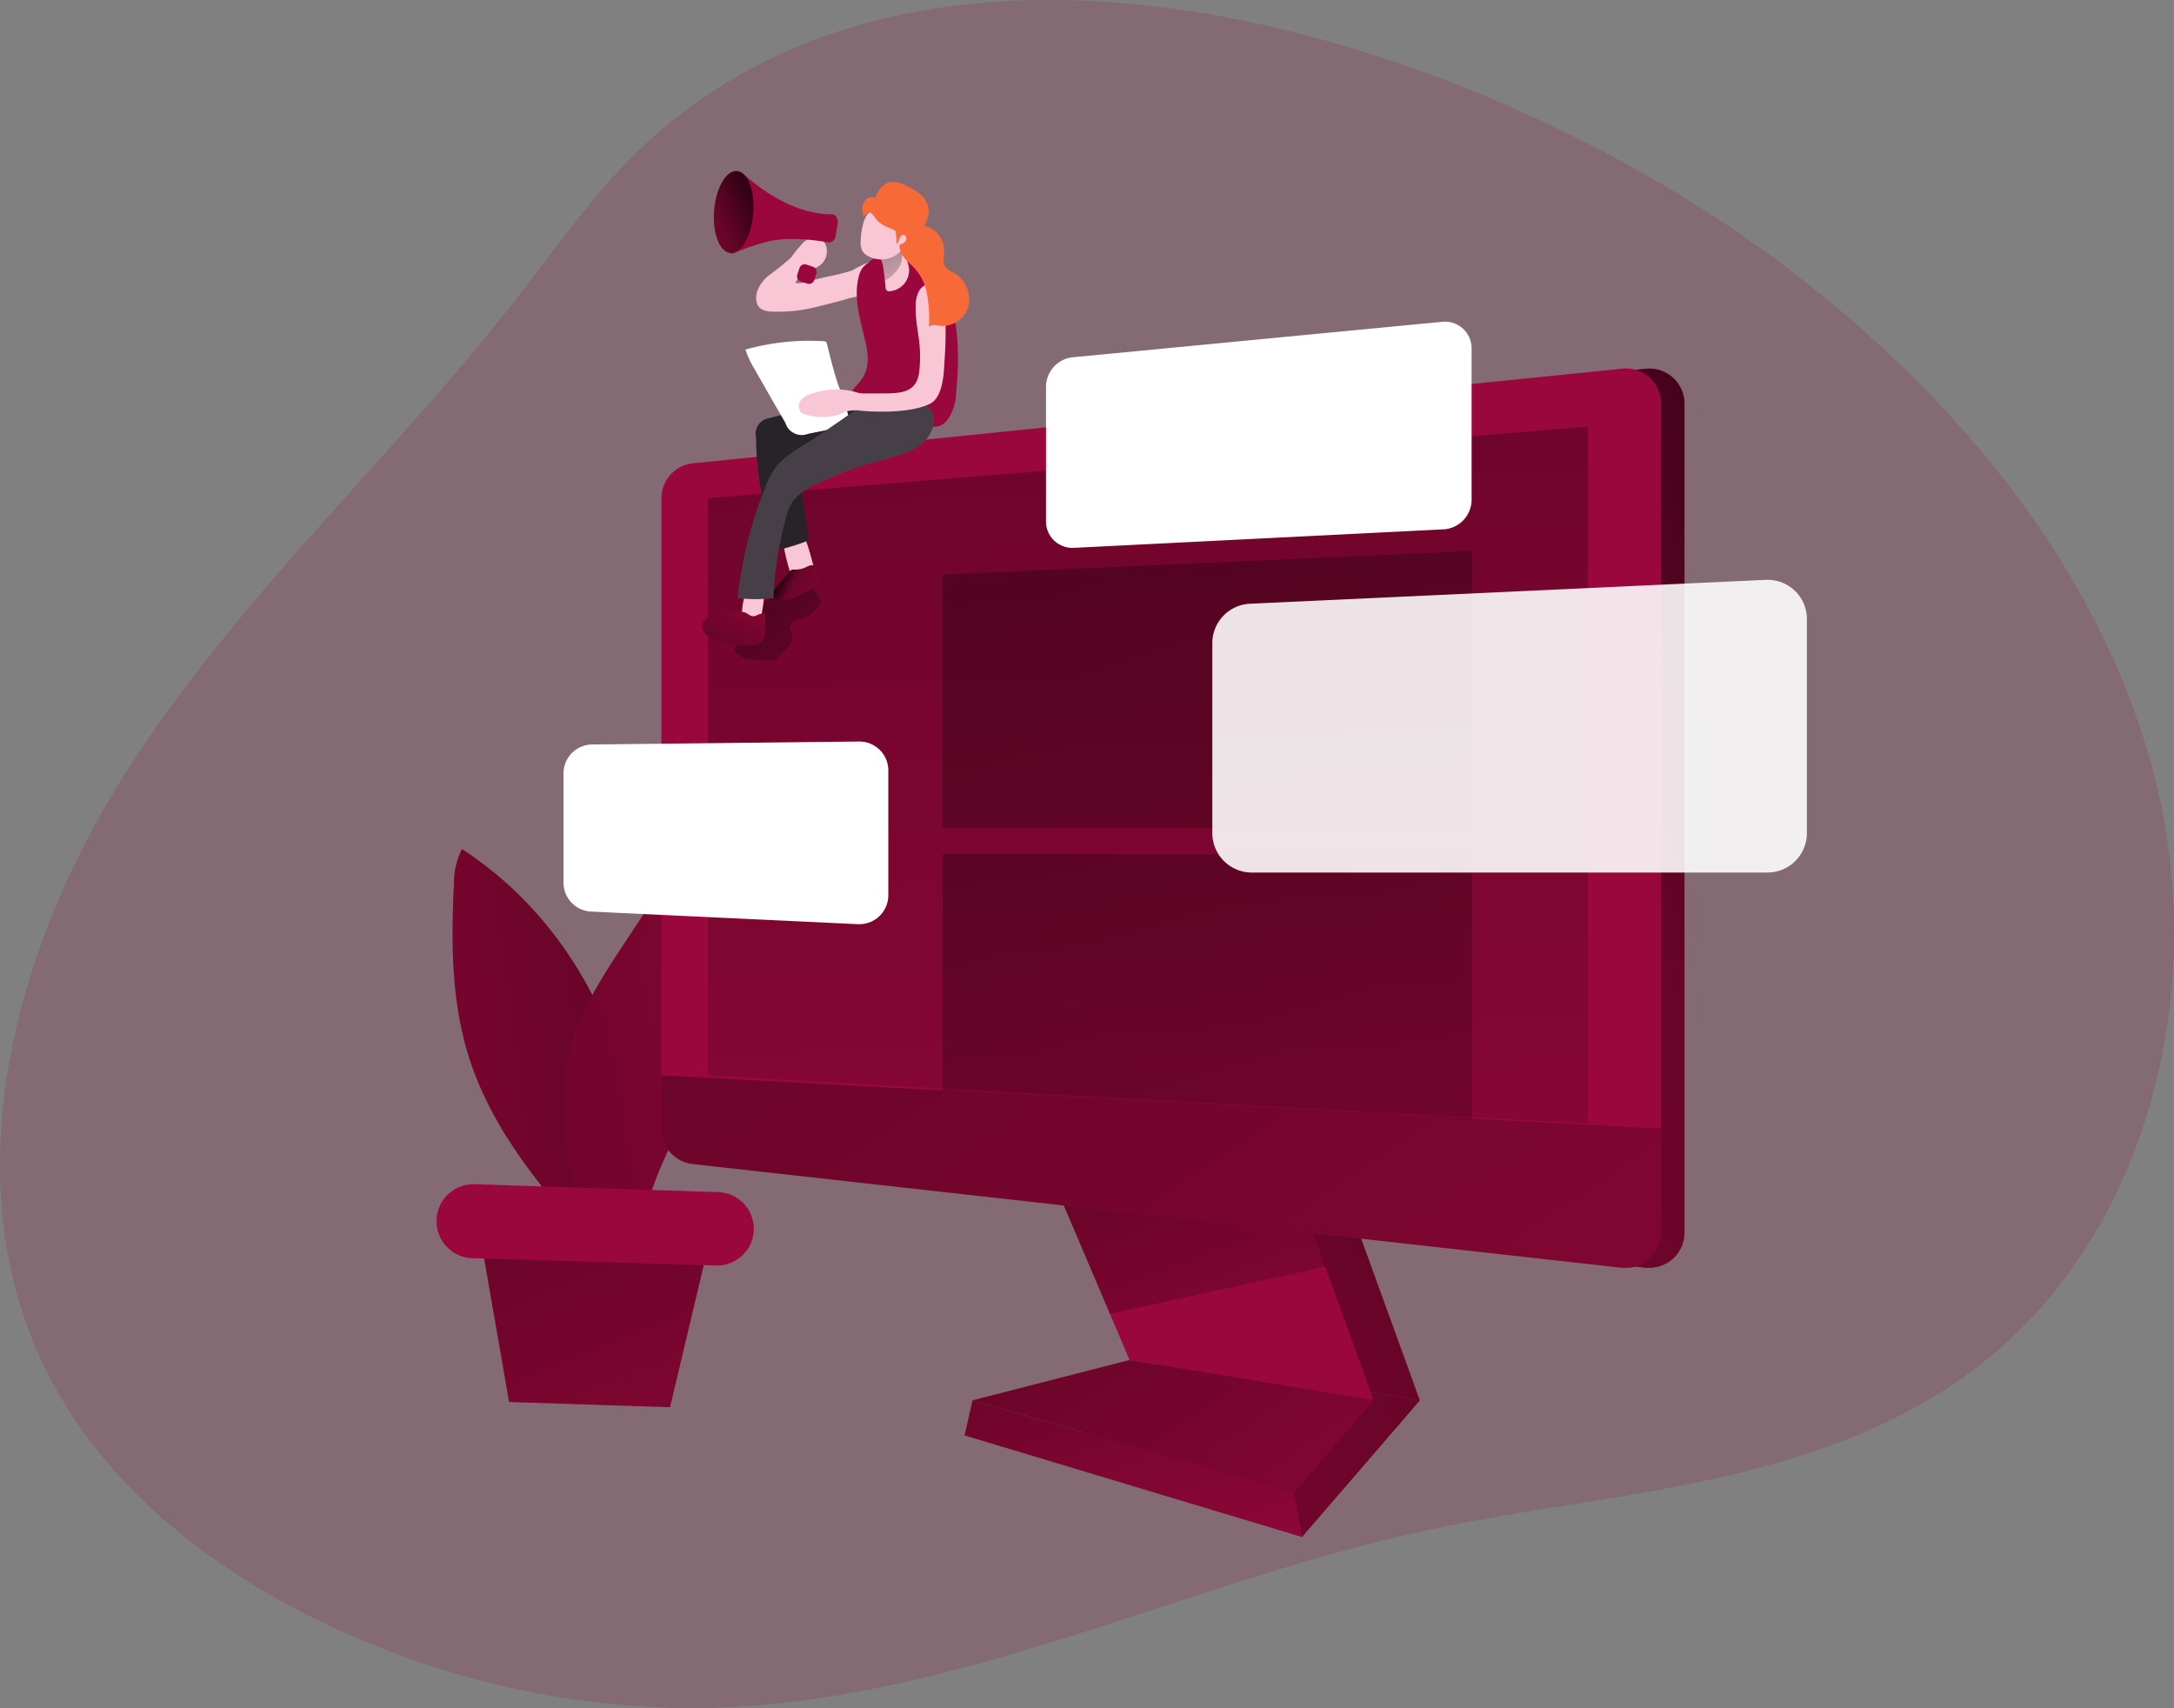 <?xml version="1.0" encoding="UTF-8"?>
<svg data-bbox="0.002 -0.004 344.95 271.015" viewBox="0 0 344.95 271.01" xmlns:xlink="http://www.w3.org/1999/xlink" xmlns="http://www.w3.org/2000/svg" data-type="ugc">
    <rect x="0" y="0" width="344.95" height="271.01" fill="#808080" stroke="none"/>
    <g>
        <defs>
            <linearGradient gradientUnits="userSpaceOnUse" gradientTransform="matrix(1 .03 .03 -1 52.05 -6.65)" y2="-280.63" x2="79.5" y1="-170.33" x1="31.34" id="d451b778-36c4-48aa-abcd-f965a05938e1">
                <stop offset=".01"/>
                <stop stop-opacity=".69" offset=".08"/>
                <stop stop-opacity=".32" offset=".21"/>
                <stop stop-opacity="0" offset="1"/>
            </linearGradient>
            <linearGradient gradientUnits="userSpaceOnUse" gradientTransform="matrix(.84 .54 .54 -.84 1456.68 100.47)" y2="-854.43" x2="-1131.28" y1="-786.07" x1="-1051.04" id="04e62541-d43c-4e70-882b-bfe3b032f7f3">
                <stop offset=".01"/>
                <stop stop-opacity=".69" offset=".13"/>
                <stop stop-opacity=".32" offset=".25"/>
                <stop stop-opacity="0" offset="1"/>
            </linearGradient>
            <linearGradient xlink:href="#04e62541-d43c-4e70-882b-bfe3b032f7f3" gradientTransform="matrix(.84 .54 .54 -.84 112.96 -750.67)" y2="-728.98" x2="586.83" y1="-840.65" x1="465.98" id="6d80e252-412e-4554-83dd-47d878387fea"/>
            <linearGradient xlink:href="#d451b778-36c4-48aa-abcd-f965a05938e1" gradientTransform="matrix(1 0 0 -1 -28.56 321.63)" y2="47.13" x2="96.08" y1="144.87" x1="280.18" id="521ff7fe-2958-4435-b8ad-dd0cf8084331"/>
            <linearGradient xlink:href="#d451b778-36c4-48aa-abcd-f965a05938e1" gradientTransform="matrix(1 0 0 -1 -28.56 321.63)" y2="32.69" x2="103.75" y1="130.43" x1="287.85" id="a712b1d8-22ca-4978-9b38-f061e7def40f"/>
            <linearGradient xlink:href="#d451b778-36c4-48aa-abcd-f965a05938e1" gradientTransform="matrix(1 0 0 -1 -28.56 321.63)" y2="31.21" x2="104.54" y1="128.94" x1="288.64" id="2e47f606-239d-459a-aaea-03bcb4e2ff49"/>
            <linearGradient xlink:href="#d451b778-36c4-48aa-abcd-f965a05938e1" gradientTransform="matrix(1 0 0 -1 -28.56 321.63)" y2="81.45" x2="234.3" y1="153.18" x1="207.78" id="5ebf85ac-88b4-4ba0-b4c2-0098f418fc23"/>
            <linearGradient xlink:href="#d451b778-36c4-48aa-abcd-f965a05938e1" gradientTransform="matrix(1 0 0 -1 -28.56 321.63)" y2="37.34" x2="256.81" y1="140.88" x1="186.6" id="59301d93-f485-4ec0-99e6-7beb5bccfeea"/>
            <linearGradient xlink:href="#d451b778-36c4-48aa-abcd-f965a05938e1" gradientTransform="matrix(1 0 0 -1 -28.56 321.63)" y2="56.67" x2="219.05" y1="127.7" x1="194.48" id="1b6a8ea2-b80f-462e-b271-45bee14139bb"/>
            <linearGradient xlink:href="#d451b778-36c4-48aa-abcd-f965a05938e1" gradientTransform="matrix(1 0 0 -1 0 352)" y2="94.35" x2="-34.61" y1="236.02" x1="360.87" id="25324713-d8fe-46c9-a2ac-26ca4c4926f4"/>
            <linearGradient xlink:href="#d451b778-36c4-48aa-abcd-f965a05938e1" gradientTransform="matrix(1 0 0 -1 -28.56 321.63)" y2="46.3" x2="218.24" y1="344.47" x1="203.88" id="00f2c296-14a4-472a-b437-f84694904129"/>
            <linearGradient xlink:href="#d451b778-36c4-48aa-abcd-f965a05938e1" gradientTransform="matrix(1 0 0 -1 -28.56 321.63)" y2="28.16" x2="278.98" y1="331.12" x1="182.13" id="0d4a2699-5236-4755-9a2b-9a3373b45b58"/>
            <linearGradient xlink:href="#d451b778-36c4-48aa-abcd-f965a05938e1" gradientTransform="matrix(1 0 0 -1 -28.56 321.63)" y2="37.44" x2="257.51" y1="278.17" x1="188.25" id="513ee505-edcd-4f78-b596-8b3736000546"/>
            <linearGradient xlink:href="#d451b778-36c4-48aa-abcd-f965a05938e1" gradientTransform="matrix(1 0 0 -1 0 352)" y2="-26.58" x2="326.91" y1="258.16" x1="133.84" id="32baf91a-1c76-40fa-954d-0c1bd0285877"/>
            <linearGradient xlink:href="#04e62541-d43c-4e70-882b-bfe3b032f7f3" gradientTransform="matrix(1 0 0 -1 0 352)" y2="204.65" x2="171.84" y1="234.62" x1="139.42" id="a3ef624d-1be8-4f28-8cc1-3bea93f90f18"/>
            <linearGradient xlink:href="#04e62541-d43c-4e70-882b-bfe3b032f7f3" gradientTransform="matrix(1 0 0 -1 0 352)" y2="225.14" x2="162.94" y1="230.77" x1="151.61" id="93f13c21-e03b-4507-9807-60b6537c6d31"/>
            <linearGradient xlink:href="#04e62541-d43c-4e70-882b-bfe3b032f7f3" gradientTransform="matrix(1 0 0 -1 0 352)" y2="230.77" x2="148.99" y1="215.83" x1="142.35" id="cc822ad2-aec3-45f0-9c17-1da88d9b9dc1"/>
            <linearGradient xlink:href="#04e62541-d43c-4e70-882b-bfe3b032f7f3" gradientTransform="matrix(1 0 0 -1 0 352)" y2="270.33" x2="174.51" y1="286.01" x1="167.33" id="4e8a1951-ed17-4bfb-b369-e6f84f82ab57"/>
            <linearGradient xlink:href="#d451b778-36c4-48aa-abcd-f965a05938e1" gradientTransform="matrix(-.08 -1 1 -.08 -206.76 -702.88)" y2="272.12" x2="-751.43" y1="291.51" x1="-796.95" id="4ba17916-8f64-4e73-962a-383a1b8068a1"/>
        </defs>
        <path style="isolation:isolate" opacity=".18" fill="#9a073c" d="M99.25 25.97c-6.11 6.31-11.17 13.54-16.56 20.48-20.17 26-45.09 48.4-62.76 76.19S-7.32 186.63 6.8 216.33c9.52 20.07 28.52 34.3 48.89 43.14A135.56 135.56 0 0 0 111 271.01c39.81-.47 76.72-19.91 115.65-28.27 17.26-3.71 35-5.25 52.06-9.74 12.1-3.18 23.94-7.91 34-15.34 27.81-20.51 37.65-59.69 29.44-93.26s-31.78-61.71-59.39-82.5C235.93 6.63 147.09-23.44 99.25 25.97z"/>
        <path fill="#9a073c" d="M112.34 197.9l-36.03-1.16 4.47 25.7 25.53.83 6.03-25.37z"/>
        <path fill="url(#d451b778-36c4-48aa-abcd-f965a05938e1)" d="M112.34 197.9l-36.03-1.16 4.47 25.7 25.53.83 6.03-25.37z"/>
        <path fill="#9a073c" d="M73.3 134.71a12.43 12.43 0 0 0-1.28 5.81c-.45 9.11-.38 18.4 2.35 27.09 4 12.78 13.32 23.09 22.38 33-.68-1.09 1.33-6.87 1.6-8.25.53-2.7 1.13-5.39 1.69-8.08.9-4.26 0-8.74-1.06-12.93a61.81 61.81 0 0 0-13.23-25.72 58.41 58.41 0 0 0-12.45-10.92z"/>
        <path fill="url(#04e62541-d43c-4e70-882b-bfe3b032f7f3)" transform="translate(-28.56 -30.37)" d="M101.86 165.08a12.43 12.43 0 0 0-1.28 5.81c-.45 9.11-.38 18.4 2.35 27.09 4 12.78 13.32 23.09 22.38 33-.68-1.09 1.33-6.87 1.6-8.25.53-2.7 1.13-5.39 1.69-8.08.9-4.26 0-8.74-1.06-12.93A61.81 61.81 0 0 0 114.31 176a58.41 58.41 0 0 0-12.45-10.92z"/>
        <path fill="#9a073c" d="M113.66 165.53c3.06-6.8 6.15-13.69 7.3-21.06s.13-15.37-4.38-21.31q-8.73 13.23-17.48 26.45c-3.36 5.09-6.78 10.29-8.43 16.17-2.89 10.31-.32 26.17 6.55 34.53 3.92-3.35 5.75-11 7.87-15.73z"/>
        <path fill="url(#6d80e252-412e-4554-83dd-47d878387fea)" transform="translate(-28.56 -30.37)" d="M142.22 195.9c3.06-6.8 6.15-13.69 7.3-21.06s.13-15.37-4.38-21.31q-8.73 13.23-17.48 26.45c-3.36 5.09-6.78 10.29-8.43 16.17-2.89 10.31-.32 26.17 6.55 34.53 3.92-3.35 5.75-11 7.87-15.73z"/>
        <path fill="#9a073c" d="M75.31 187.89l38.64 1.25a5.85 5.85 0 0 1 5.66 6 5.85 5.85 0 0 1-6 5.65l-38.68-1.16a5.86 5.86 0 0 1-5.66-6 5.86 5.86 0 0 1 6.04-5.74z"/>
        <path fill="#9a073c" d="M174.1 186.49l12.46 29.29 38.72 6.4-12.46-34.34-38.72-1.35z"/>
        <path fill="url(#521ff7fe-2958-4435-b8ad-dd0cf8084331)" d="M174.1 186.49l12.46 29.29 38.72 6.4-12.46-34.34-38.72-1.35z"/>
        <path fill="url(#a712b1d8-22ca-4978-9b38-f061e7def40f)" d="M186.56 215.78l-24.92 6.4 51.01 14.65 12.63-14.65-38.72-6.4z"/>
        <path fill="#9a073c" d="M186.56 215.78l-24.92 6.4 44.95 21.68 18.69-21.68-38.72-6.4z"/>
        <path fill="url(#2e47f606-239d-459a-aaea-03bcb4e2ff49)" d="M186.56 215.78l-24.92 6.4 44.95 21.68 18.69-21.68-38.72-6.4z"/>
        <path fill="#9a073c" d="M166.77 186.49l12.46 29.29 38.73 6.4-12.46-34.34-38.73-1.35z"/>
        <path fill="url(#5ebf85ac-88b4-4ba0-b4c2-0098f418fc23)" d="M176.12 208.47l34.15-7.49-4.77-13.14-38.73-1.35 9.35 21.98z"/>
        <path fill="#9a073c" d="M179.23 215.78l-24.91 6.4 51.01 14.65 12.63-14.65-38.73-6.4z"/>
        <path fill="url(#59301d93-f485-4ec0-99e6-7beb5bccfeea)" d="M179.23 215.78l-24.91 6.4 51.01 14.65 12.63-14.65-38.73-6.4z"/>
        <path fill="#9a073c" d="M205.33 236.83l1.26 7.03-53.54-16.12 1.27-5.56 51.01 14.65z"/>
        <path fill="url(#1b6a8ea2-b80f-462e-b271-45bee14139bb)" d="M205.33 236.83l1.26 7.03-53.54-16.12 1.27-5.56 51.01 14.65z"/>
        <path fill="#9a073c" d="M267.28 64.04v131.53a5.58 5.58 0 0 1-5.6 5.58h-.6l-147.43-16.46a5.58 5.58 0 0 1-5-5.55V79.06a5.58 5.58 0 0 1 5-5.55l147.43-15a5.59 5.59 0 0 1 6.17 4.93q.03.3.03.6z"/>
        <path fill="url(#25324713-d8fe-46c9-a2ac-26ca4c4926f4)" transform="translate(-28.56 -30.37)" d="M295.84 94.41v131.53a5.58 5.58 0 0 1-5.6 5.58h-.6l-147.43-16.46a5.58 5.58 0 0 1-5-5.55V109.43a5.58 5.58 0 0 1 5-5.55l147.43-15a5.59 5.59 0 0 1 6.17 4.93q.03.3.03.6z"/>
        <path fill="#9a073c" d="M263.58 64.04v131.53a5.58 5.58 0 0 1-5.6 5.58h-.6l-147.43-16.46a5.58 5.58 0 0 1-5-5.55V79.06a5.58 5.58 0 0 1 5-5.55l147.49-15.02a5.58 5.58 0 0 1 6.11 5 5.25 5.25 0 0 1 .03.55z"/>
        <path fill="url(#00f2c296-14a4-472a-b437-f84694904129)" d="M112.34 170.66V79.04L251.97 67.7v110.58l-139.63-7.62z"/>
        <path fill="url(#0d4a2699-5236-4755-9a2b-9a3373b45b58)" d="M233.56 131.33h-83.98V91.17l83.98-3.74v43.9z"/>
        <path fill="url(#513ee505-edcd-4f78-b596-8b3736000546)" d="M233.56 177.49l-83.98-4.46v-37.52h83.98v41.98z"/>
        <path fill="url(#32baf91a-1c76-40fa-954d-0c1bd0285877)" transform="translate(-28.56 -30.37)" d="M292.14 209.45v16.49a5.58 5.58 0 0 1-5.6 5.58h-.6l-147.43-16.46a5.58 5.58 0 0 1-5-5.55V201z"/>
        <path fill="url(#a3ef624d-1be8-4f28-8cc1-3bea93f90f18)" transform="translate(-28.56 -30.37)" d="M158.79 125.74c0 1.28-2.06 2.49-3.07 2.79a6.76 6.76 0 0 0-1.23.39 1.17 1.17 0 0 0-.64 1.05c.05.37.35.67.43 1a2 2 0 0 1-.11 1c-.39 1.23-1.92 2-2.29 3.25-2.12-.22-3.07 0-5.17-.39L145 133.7l2.64-4.94a10.26 10.26 0 0 1 1.25-1.95 8.54 8.54 0 0 1 1.94-1.55 49.12 49.12 0 0 1 5.72-3.19c-.3.12 2.24 3.34 2.24 3.67z"/>
        <path fill="#f9c6d6" d="M135.2 42.9l-.21.08a30.65 30.65 0 0 1-3.52.87l-2.71.64a6 6 0 0 1-2.54.42 3.9 3.9 0 0 1 1.72-1.91c.58-.28 1.25-.37 1.82-.67a2.82 2.82 0 0 0 1.3-3.34 2.1 2.1 0 0 0-.66-.94 2.41 2.41 0 0 0-2.88.39 23 23 0 0 0-2 2.41 42.93 42.93 0 0 1-3.73 3c-1.2 1.07-2.15 2.7-1.69 4.24s2.43 1.36 3.8 1.36a23.65 23.65 0 0 0 5.1-.63c1.65-.36 3.28-.82 4.92-1.25a18.23 18.23 0 0 1 2.4-.58 5 5 0 0 0 1.59-.2 3.16 3.16 0 0 0 1.15-1 4.11 4.11 0 0 0 1-2.28c.06-1.18-.74-2.33-2-2a25.15 25.15 0 0 0-2.86 1.39z"/>
        <path fill="#f9c6d6" d="M129 89.56a2.42 2.42 0 0 1 0 2.13 1.77 1.77 0 0 1-.77.55 2.11 2.11 0 0 1-2.21-.23 2.92 2.92 0 0 1-.66-1.27 30.79 30.79 0 0 1-1.19-5.28 1 1 0 0 1 0-.49.84.84 0 0 1 .42-.39c.93-.51 2.4-.91 2.93.21a37.61 37.61 0 0 1 1.48 4.77z"/>
        <path fill="#9a073c" d="M126.17 90.38a1.19 1.19 0 0 0-.59.06.92.92 0 0 0-.33.29l-2 2.32c-.39.45-.81 1.07-.53 1.59a1.18 1.18 0 0 0 .88.53 5.09 5.09 0 0 0 2.84-.54c.63-.28 1.25-.58 1.85-.91a3 3 0 0 0 1.15-.91c.46-.72.6-2.45-.22-3-.42-.27-.79-.08-1.18.11a4.07 4.07 0 0 1-1.87.46z"/>
        <path fill="#f9c6d6" d="M117.73 97.46a.86.86 0 0 0 0 .39.72.72 0 0 0 .3.3 2.47 2.47 0 0 0 1.31.44 1.5 1.5 0 0 0 1.23-.56 2.49 2.49 0 0 0 .38-1.15 14.34 14.34 0 0 0 .26-2.69.5.5 0 0 0-.12-.35.5.5 0 0 0-.23-.09c-.74-.16-2.19-.55-2.56.36a10.62 10.62 0 0 0-.57 3.35z"/>
        <path fill="#9a073c" d="M114.63 97.37a6.73 6.73 0 0 0-1.84.35 2.36 2.36 0 0 0-1.35 1.26 1.39 1.39 0 0 0 0 .9 2 2 0 0 0 1 1 12.62 12.62 0 0 0 6.84 1.49 2.33 2.33 0 0 0 1.65-.61 2.72 2.72 0 0 0 .44-1.69l.08-2.81a3.56 3.56 0 0 0-1.52.44c-.87.3-1.21-.42-1.94-.59a11.49 11.49 0 0 0-3.36.26z"/>
        <path fill="url(#93f13c21-e03b-4507-9807-60b6537c6d31)" transform="translate(-28.56 -30.37)" d="M154.73 120.75a1.19 1.19 0 0 0-.59.06.92.92 0 0 0-.33.29l-2 2.32c-.39.45-.81 1.07-.53 1.59a1.18 1.18 0 0 0 .88.53A5.09 5.09 0 0 0 155 125c.63-.28 1.25-.58 1.85-.91a3 3 0 0 0 1.15-.91c.46-.72.6-2.45-.22-3-.42-.27-.79-.08-1.18.11a4.07 4.07 0 0 1-1.87.46z"/>
        <path fill="url(#cc822ad2-aec3-45f0-9c17-1da88d9b9dc1)" transform="translate(-28.56 -30.37)" d="M143.19 127.74a6.73 6.73 0 0 0-1.84.35 2.36 2.36 0 0 0-1.35 1.26 1.39 1.39 0 0 0 0 .9 2 2 0 0 0 1 1 12.62 12.62 0 0 0 6.84 1.49 2.33 2.33 0 0 0 1.65-.61 2.72 2.72 0 0 0 .44-1.69l.08-2.81a3.56 3.56 0 0 0-1.52.44c-.87.3-1.21-.42-1.94-.59a11.49 11.49 0 0 0-3.36.26z"/>
        <path fill="#282328" d="M122.14 66.33a2.5 2.5 0 0 0-2.23 2.75c0 .11 0 .21.06.32a46.22 46.22 0 0 0 3.12 16.6 1.46 1.46 0 0 0 .7.94 1.38 1.38 0 0 0 .94 0 36 36 0 0 0 3.63-1.22l-1.61-10.79a1.57 1.57 0 0 1 .05-.91 1.53 1.53 0 0 1 .48-.5 43.59 43.59 0 0 1 5.78-3.6c1.61-.83 3.45-1.78 3.89-3.55a2 2 0 0 0-.31-1.74 2.94 2.94 0 0 0-.89-.59 7.31 7.31 0 0 0-3.64-1.1c-1 .11-1.36.68-2.18 1.11-2.29 1.12-5.32 1.58-7.79 2.28z"/>
        <path fill="#ffffff" d="M131.19 54.52a.61.61 0 0 0-.14-.29.52.52 0 0 0-.34-.09 37.48 37.48 0 0 0-12.42 1.32 13.73 13.73 0 0 0 1.44 3.11c1.62 2.84 3.24 5.69 4.89 8.52a2.7 2.7 0 0 0 3.36 1.82l.23-.08 6.23-1.26c1-.2-1-5.35-1.36-6.3-.78-2.2-1.3-4.49-1.89-6.75z"/>
        <path fill="#9a073c" d="M139.53 66.12a23.28 23.28 0 0 1-2.9-1.37c-3.54-2-.64-3 .54-5.35.84-1.7.5-3.73.06-5.57-.77-3.23-1.8-6.58-1-9.81a3.74 3.74 0 0 1 .6-1.46 4.26 4.26 0 0 1 .74-.73 7.86 7.86 0 0 1 2.54-1.5 7.25 7.25 0 0 1 5.45.69c6.85 3.49 6.81 14.63 6.16 21.18a8.09 8.09 0 0 1-1.3 4.3c-1.35 1.78-2.61 1.14-4.32.84-2.31-.39-4.37-.36-6.57-1.22z"/>
        <path fill="#f9c6d6" d="M143.52 44.96a3.38 3.38 0 0 1-2.38 1.25.62.62 0 0 1-.42-.1.71.71 0 0 1-.21-.5c0-.37-.09-.85-.13-1.32s-.12-1.06-.17-1.47a5.78 5.78 0 0 0-1.18-3 3.27 3.27 0 0 0-.47-.51c-1.14-1 3.51-.62 4.12-2 .71.91.65 2.2 1 3.32a14 14 0 0 1 .52 1.67 3.35 3.35 0 0 1-.68 2.66z"/>
        <path fill="url(#4e8a1951-ed17-4bfb-b369-e6f84f82ab57)" transform="translate(-28.56 -30.37)" d="M169 74.87l-.06-.21c-.06-.53-.12-1.06-.17-1.47a5.78 5.78 0 0 0-1.18-3v-.11s3.68-2.42 4.08.41-2.67 4.38-2.67 4.38z"/>
        <path fill="#f9c6d6" d="M136.57 38.17a3 3 0 0 0 .31 1.71 2.48 2.48 0 0 0 .55.57 4.36 4.36 0 0 0 5.13-.26 6.56 6.56 0 0 0 2.28-4.9 3.74 3.74 0 0 0-.76-2.72 3 3 0 0 0-2.77-.77 7 7 0 0 0-3.51 2c-.93 1.04-1.16 3.04-1.23 4.37z"/>
        <path fill="#473f47" d="M123.29 73.86a11.48 11.48 0 0 0-1.77 3.24 65.4 65.4 0 0 0-4.48 17.78 22.65 22.65 0 0 0 5.7 0 54.82 54.82 0 0 1 2-12.78 8.2 8.2 0 0 1 1-2.52 8.85 8.85 0 0 1 3.56-2.63 51.83 51.83 0 0 1 9.56-3.63c1.39-.39 2.79-.74 4.16-1.21a10.19 10.19 0 0 0 3.24-1.67c1.71-1.43 3-4.56.74-6.1a7.62 7.62 0 0 0-3.55-.94l-3.82-.36a2.2 2.2 0 0 0-2 .57c-2.84 2.19-5.75 4.14-8.73 6.13-1.88 1.24-4.13 2.38-5.61 4.12z"/>
        <path fill="#f9c6d6" d="M149.84 47.84a1.68 1.68 0 0 0 .08.62 65.27 65.27 0 0 1-.08 9.17c-.07 1.88-.32 5.48-2.29 6.44-3.7 1.81-10.81 1.11-10.81 1.11a6.27 6.27 0 0 0-2.48.1c-.45.14-.85.38-1.29.55a9 9 0 0 1-4.93 0 2.11 2.11 0 0 1-.81-.28 1.5 1.5 0 0 1-.13-2.07 3.68 3.68 0 0 1 2-1.1 11.43 11.43 0 0 1 6.4-.25c.28.08.55.17.83.23a5.6 5.6 0 0 0 1 .06h2.51c2.89 0 5.61 0 6-3.4a19.61 19.61 0 0 0 .1-3.83c-.17-2.31-.77-4.59-.64-6.9a4.53 4.53 0 0 1 .52-2.1 2.08 2.08 0 0 1 1.73-1.11 2.18 2.18 0 0 1 1.79 1.21 5 5 0 0 1 .5 1.55z"/>
        <path fill="#f86938" d="M142.08 36.63a9 9 0 0 1 .16 2.13c.49-.44.46-1.53 1.11-1.5.39 0 .57.56.39.91a1.47 1.47 0 0 1-1 .64c-.11 1.5 1.08 2.52 2.06 3.43a7.93 7.93 0 0 1 2.18 3.87 22 22 0 0 1 .42 5.73c.53-.42 1.28-.2 1.95-.13a4.26 4.26 0 0 0 4.35-3.31 4.84 4.84 0 0 0-2.26-5.07 3.78 3.78 0 0 1-1.47-1.06c-.44-.7-.18-1.63-.15-2.47a4.15 4.15 0 0 0-3.12-4 5.92 5.92 0 0 0 .68-2.12 3.65 3.65 0 0 0-1.16-2.67 8.48 8.48 0 0 0-2.5-1.58 4 4 0 0 0-2.73-.47 3.62 3.62 0 0 0-2.1 2.44 1.33 1.33 0 0 0-1.54.31 2.15 2.15 0 0 0-.53 1.57 3.17 3.17 0 0 0 .23 1.09c.35-.42.77-.83 1.19-.53s.68.92 1.06 1.26a7.41 7.41 0 0 0 1.37.91 8 8 0 0 1 1.41.62z"/>
        <path fill="#9a073c" d="M132.92 35.53l-.35 1.94a1.11 1.11 0 0 1-1 1c-1.89-.33-6.52-1-9.82-.12a35.21 35.21 0 0 0-5.27 1.8c-.68.3-1.35-.46-1.24-1.38l1.2-10.37c.11-.91.9-1.36 1.48-.83 2.38 2.15 7.9 6.45 14.07 6.43.61 0 1.07.74.93 1.53z"/>
        <path fill="#9a073c" d="M116.93 27.146c1.713.135 2.87 3.156 2.587 6.745-.284 3.588-1.902 6.39-3.614 6.254s-2.87-3.156-2.587-6.745c.284-3.588 1.902-6.39 3.614-6.254z"/>
        <path fill="url(#4ba17916-8f64-4e73-962a-383a1b8068a1)" transform="rotate(-85.48 114.263 64.288)" d="M151.5 64.02c0 1.718-2.92 3.11-6.52 3.11-3.6 0-6.52-1.392-6.52-3.11s2.92-3.11 6.52-3.11c3.6 0 6.52 1.392 6.52 3.11z"/>
        <path fill="#9a073c" d="M127.954 41.98l1.025.341a.87.87 0 0 1 .55 1.1l-.34 1.025a.87.87 0 0 1-1.1.55l-1.025-.34a.87.87 0 0 1-.551-1.1l.34-1.025a.87.87 0 0 1 1.1-.55z"/>
        <path style="isolation:isolate" opacity=".89" fill="#ffffff" d="M280.44 138.44h-81.82a6.27 6.27 0 0 1-6.26-6.26v-30.14a6.26 6.26 0 0 1 6-6.25l81.8-3.79a6.24 6.24 0 0 1 6.54 5.94v34.24a6.26 6.26 0 0 1-6.26 6.26z"/>
        <path fill="#ffffff" d="M228.97 83.99l-58.53 2.93a4.21 4.21 0 0 1-4.47-3.93 2.81 2.81 0 0 1 0-.29V61.33a4.74 4.74 0 0 1 4.28-4.65l58.56-5.62a4.23 4.23 0 0 1 4.69 4.2v24.07a4.72 4.72 0 0 1-4.53 4.66z"/>
        <path fill="#ffffff" d="M136.14 146.63l-42.35-2a4.6 4.6 0 0 1-4.38-4.6v-17.32a4.59 4.59 0 0 1 4.54-4.59l42.35-.47a4.6 4.6 0 0 1 4.65 4.55v19.87a4.59 4.59 0 0 1-4.64 4.56z"/>
    </g>
</svg>
